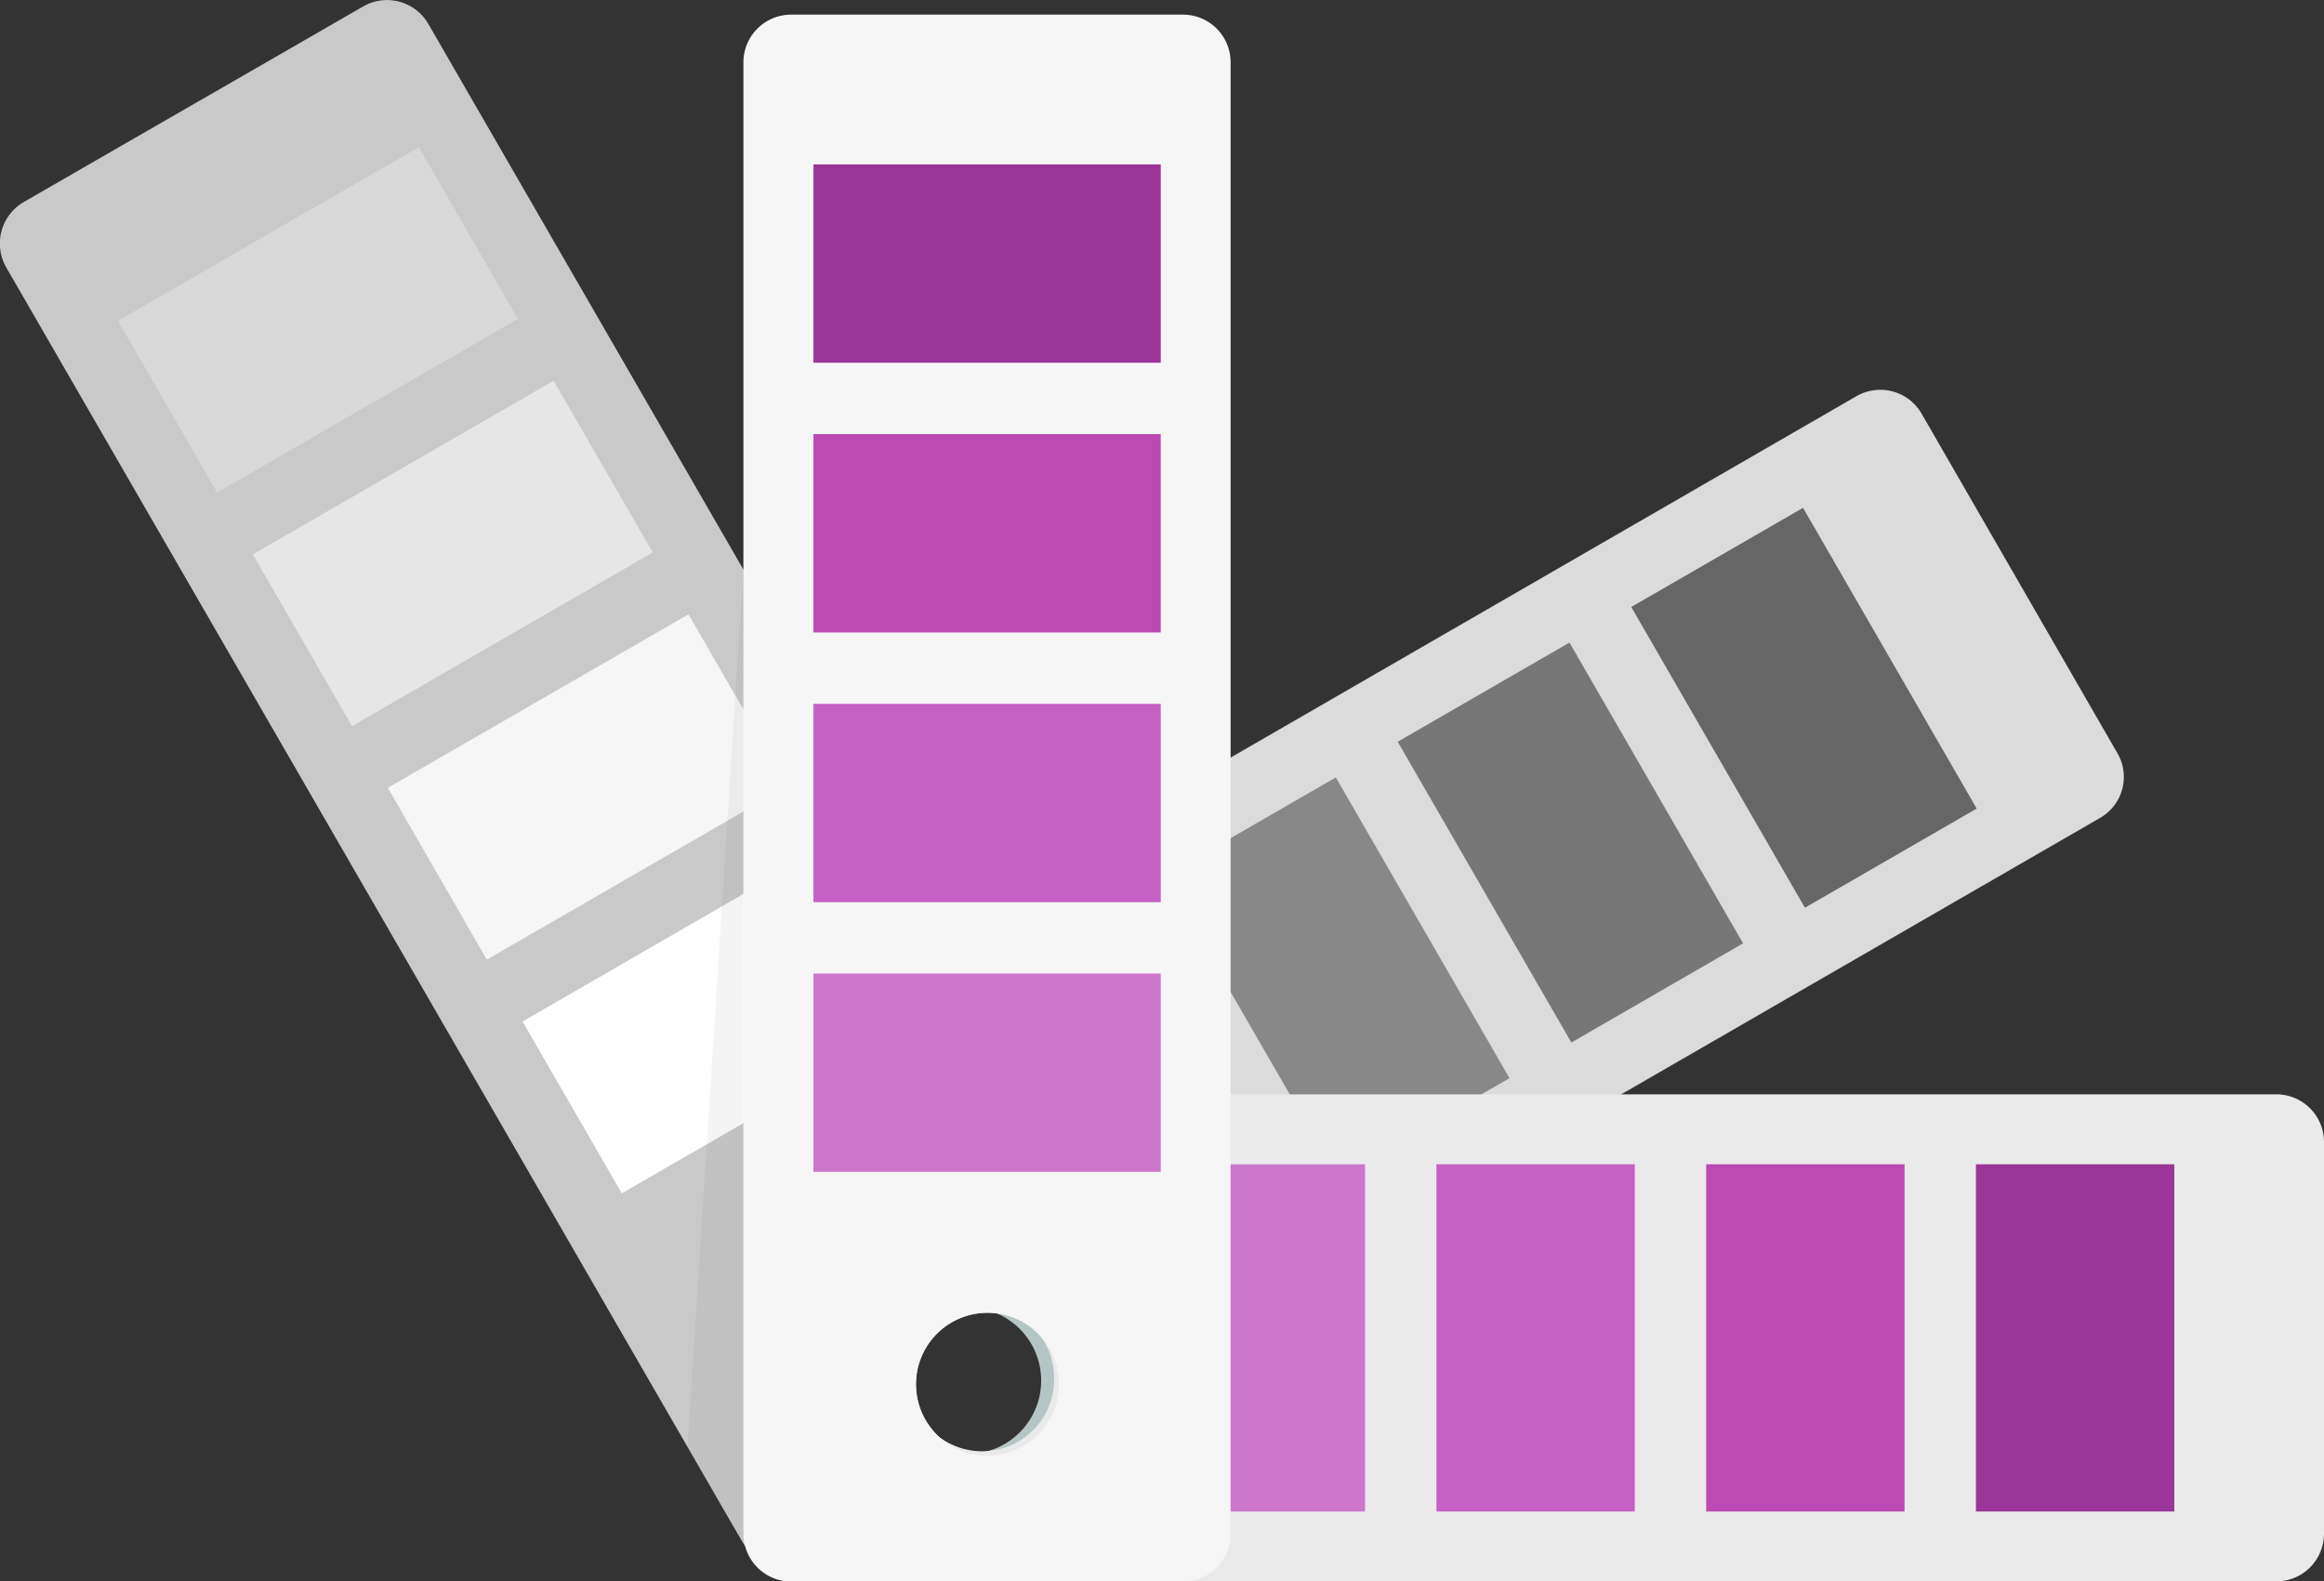 <svg id="Ebene_1" data-name="Ebene 1" xmlns="http://www.w3.org/2000/svg" viewBox="0 0 600 408.34"><rect x="0" y="0" width="600" height="408.34" fill="#333333" stroke="none"/><path d="M274,452.26a18.93,18.93,0,0,1-19,19,16,16,0,0,1-2.53-.2,18.9,18.9,0,0,0,0-37.45,14.91,14.91,0,0,1,2.53-.19A18.89,18.89,0,0,1,274,452.26Z" transform="translate(0 -95.83)" style="fill:#b5c5c6"/><path d="M546.65,290.29l-50.56-87.68a12.31,12.31,0,0,0-16.78-4.49l-161.6,93.33-18,10.38-46.63,26.92-8.67,5-15.61,9-7.74,4.48L210,353.63l-18.08,10.44-40.86,23.55-.8.49a12.2,12.2,0,0,0-4.48,16.76l46.14,79.95,4.43,7.68.37.55a12.2,12.2,0,0,0,11.18,5.59,12.55,12.55,0,0,0,5.22-1.59l19.73-11.37,24.45-14.14a15.46,15.46,0,0,1-2.45.19h-.25a18.46,18.46,0,1,1,16.53-9.59,21,21,0,0,1-1.54,2.34l14.45-8.35,18.42-10.7,15.24-8.79,36-20.75,18.43-10.64,13.14-7.62,31.28-18.07,125.6-72.51A12.19,12.19,0,0,0,546.65,290.29Z" transform="translate(0 -95.83)" style="fill:#dbdbdb"/><rect x="440.14" y="233.74" width="51.21" height="89.67" transform="translate(-76.89 174.38) rotate(-30)" style="fill:#666"/><polygon points="405.69 269.2 360.85 191.53 405.2 165.92 450.02 243.59 405.69 269.2" style="fill:#777"/><rect x="319.51" y="303.37" width="51.22" height="89.67" transform="translate(-127.87 123.38) rotate(-30)" style="fill:#888"/><rect x="259.21" y="338.2" width="51.21" height="89.68" transform="translate(-153.36 97.89) rotate(-30)" style="fill:#36d2de"/><path d="M296,447.77l-12,6.94-12.91,7.43a18.56,18.56,0,1,0-34.84-8.91,18.51,18.51,0,0,0,18.31,18.5l-21.75,12.53L208.4,498.4c-.18.07-.3.18-.49.24a12.09,12.09,0,0,1-9.34.8,11.75,11.75,0,0,1-6.2-4.42l-.74-1.1-190-329A12.41,12.41,0,0,1,6.12,148L93.81,97.47A12.32,12.32,0,0,1,110.58,102l81.35,140.9,20,34.72,29.55,51.18,2.89,5,7.8,13.51,1.23,2.15,17.45,30.17,10.39,18.07.5.79,2.27,3.94,14.24,24.7,2.28,3.93A12.3,12.3,0,0,1,296,447.77Z" transform="translate(0 -95.83)" style="fill:#c9c9c9"/><polygon points="191.93 147.02 191.93 398.54 177.52 373.62 191.93 147.02" style="fill:#202020;opacity:0.05"/><rect x="37.26" y="152.81" width="89.67" height="51.2" transform="translate(-78.21 -30.87) rotate(-30)" style="fill:#d8d8d8"/><rect x="72.08" y="213.12" width="89.67" height="51.2" transform="translate(-103.71 -5.38) rotate(-30)" style="fill:#e6e6e6"/><polygon points="203.37 202.94 191.93 209.51 187.82 211.91 125.69 247.79 100.13 203.42 177.75 158.63 189.85 179.58 191.93 183.14 203.37 202.94" style="fill:#f6f6f6"/><polygon points="238.21 263.27 191.93 290 182.48 295.47 160.53 308.13 134.91 263.77 186.4 234.02 191.93 230.82 212.58 218.9 238.21 263.27" style="fill:#fff"/><path d="M587.73,378.4h-380a12.32,12.32,0,0,0-12.29,12.28v101.2a12.05,12.05,0,0,0,1.84,6.4,12.56,12.56,0,0,0,5.23,4.72,12.27,12.27,0,0,0,5.22,1.17h380A12.32,12.32,0,0,0,600,491.88V390.68A12.32,12.32,0,0,0,587.73,378.4ZM268.32,463.31A18.39,18.39,0,0,1,256,470.38a16.85,16.85,0,0,1-2.45.19h-.25a18.66,18.66,0,0,1-16.27-10.09,18.34,18.34,0,0,1-2-8.42,18.56,18.56,0,1,1,37.11,0,18.83,18.83,0,0,1-2.27,8.92A23.5,23.5,0,0,1,268.32,463.31Z" transform="translate(0 -95.83)" style="fill:#eaeaea"/><rect x="510.13" y="300.63" width="51.22" height="89.67" style="fill:#9b3599"/><rect x="440.49" y="300.63" width="51.22" height="89.67" style="fill:#bd49b5"/><rect x="370.85" y="300.63" width="51.21" height="89.67" style="fill:#c660c4"/><rect x="301.2" y="300.63" width="51.22" height="89.67" style="fill:#cc76cc"/><polygon points="191.93 183.14 191.93 209.51 187.82 211.91 189.85 179.58 191.93 183.14" style="fill:#202020;opacity:0.05"/><polygon points="186.4 234.02 191.93 230.82 191.93 290 182.48 295.47 186.4 234.02" style="fill:#202020;opacity:0.05"/><path d="M305.42,99.61H204.22a12.33,12.33,0,0,0-12.29,12.3v380a10.06,10.06,0,0,0,.44,3.14,12.32,12.32,0,0,0,11.42,9.15H305.42a12.29,12.29,0,0,0,12.29-12.29v-380A12.29,12.29,0,0,0,305.42,99.61ZM269.6,464.48a18.4,18.4,0,0,1-12.29,7.06,15.46,15.46,0,0,1-2.45.19h-.25a18.46,18.46,0,1,1,16.53-9.59A21,21,0,0,1,269.6,464.48Z" transform="translate(0 -95.83)" style="fill:#f6f6f6"/><rect x="210.01" y="42.45" width="89.67" height="51.21" style="fill:#9b3599"/><rect x="210.01" y="112.1" width="89.67" height="51.21" style="fill:#bd49b5"/><rect x="210.01" y="181.74" width="89.67" height="51.21" style="fill:#c660c4"/><rect x="210.01" y="251.39" width="89.67" height="51.2" style="fill:#cc76cc"/></svg>